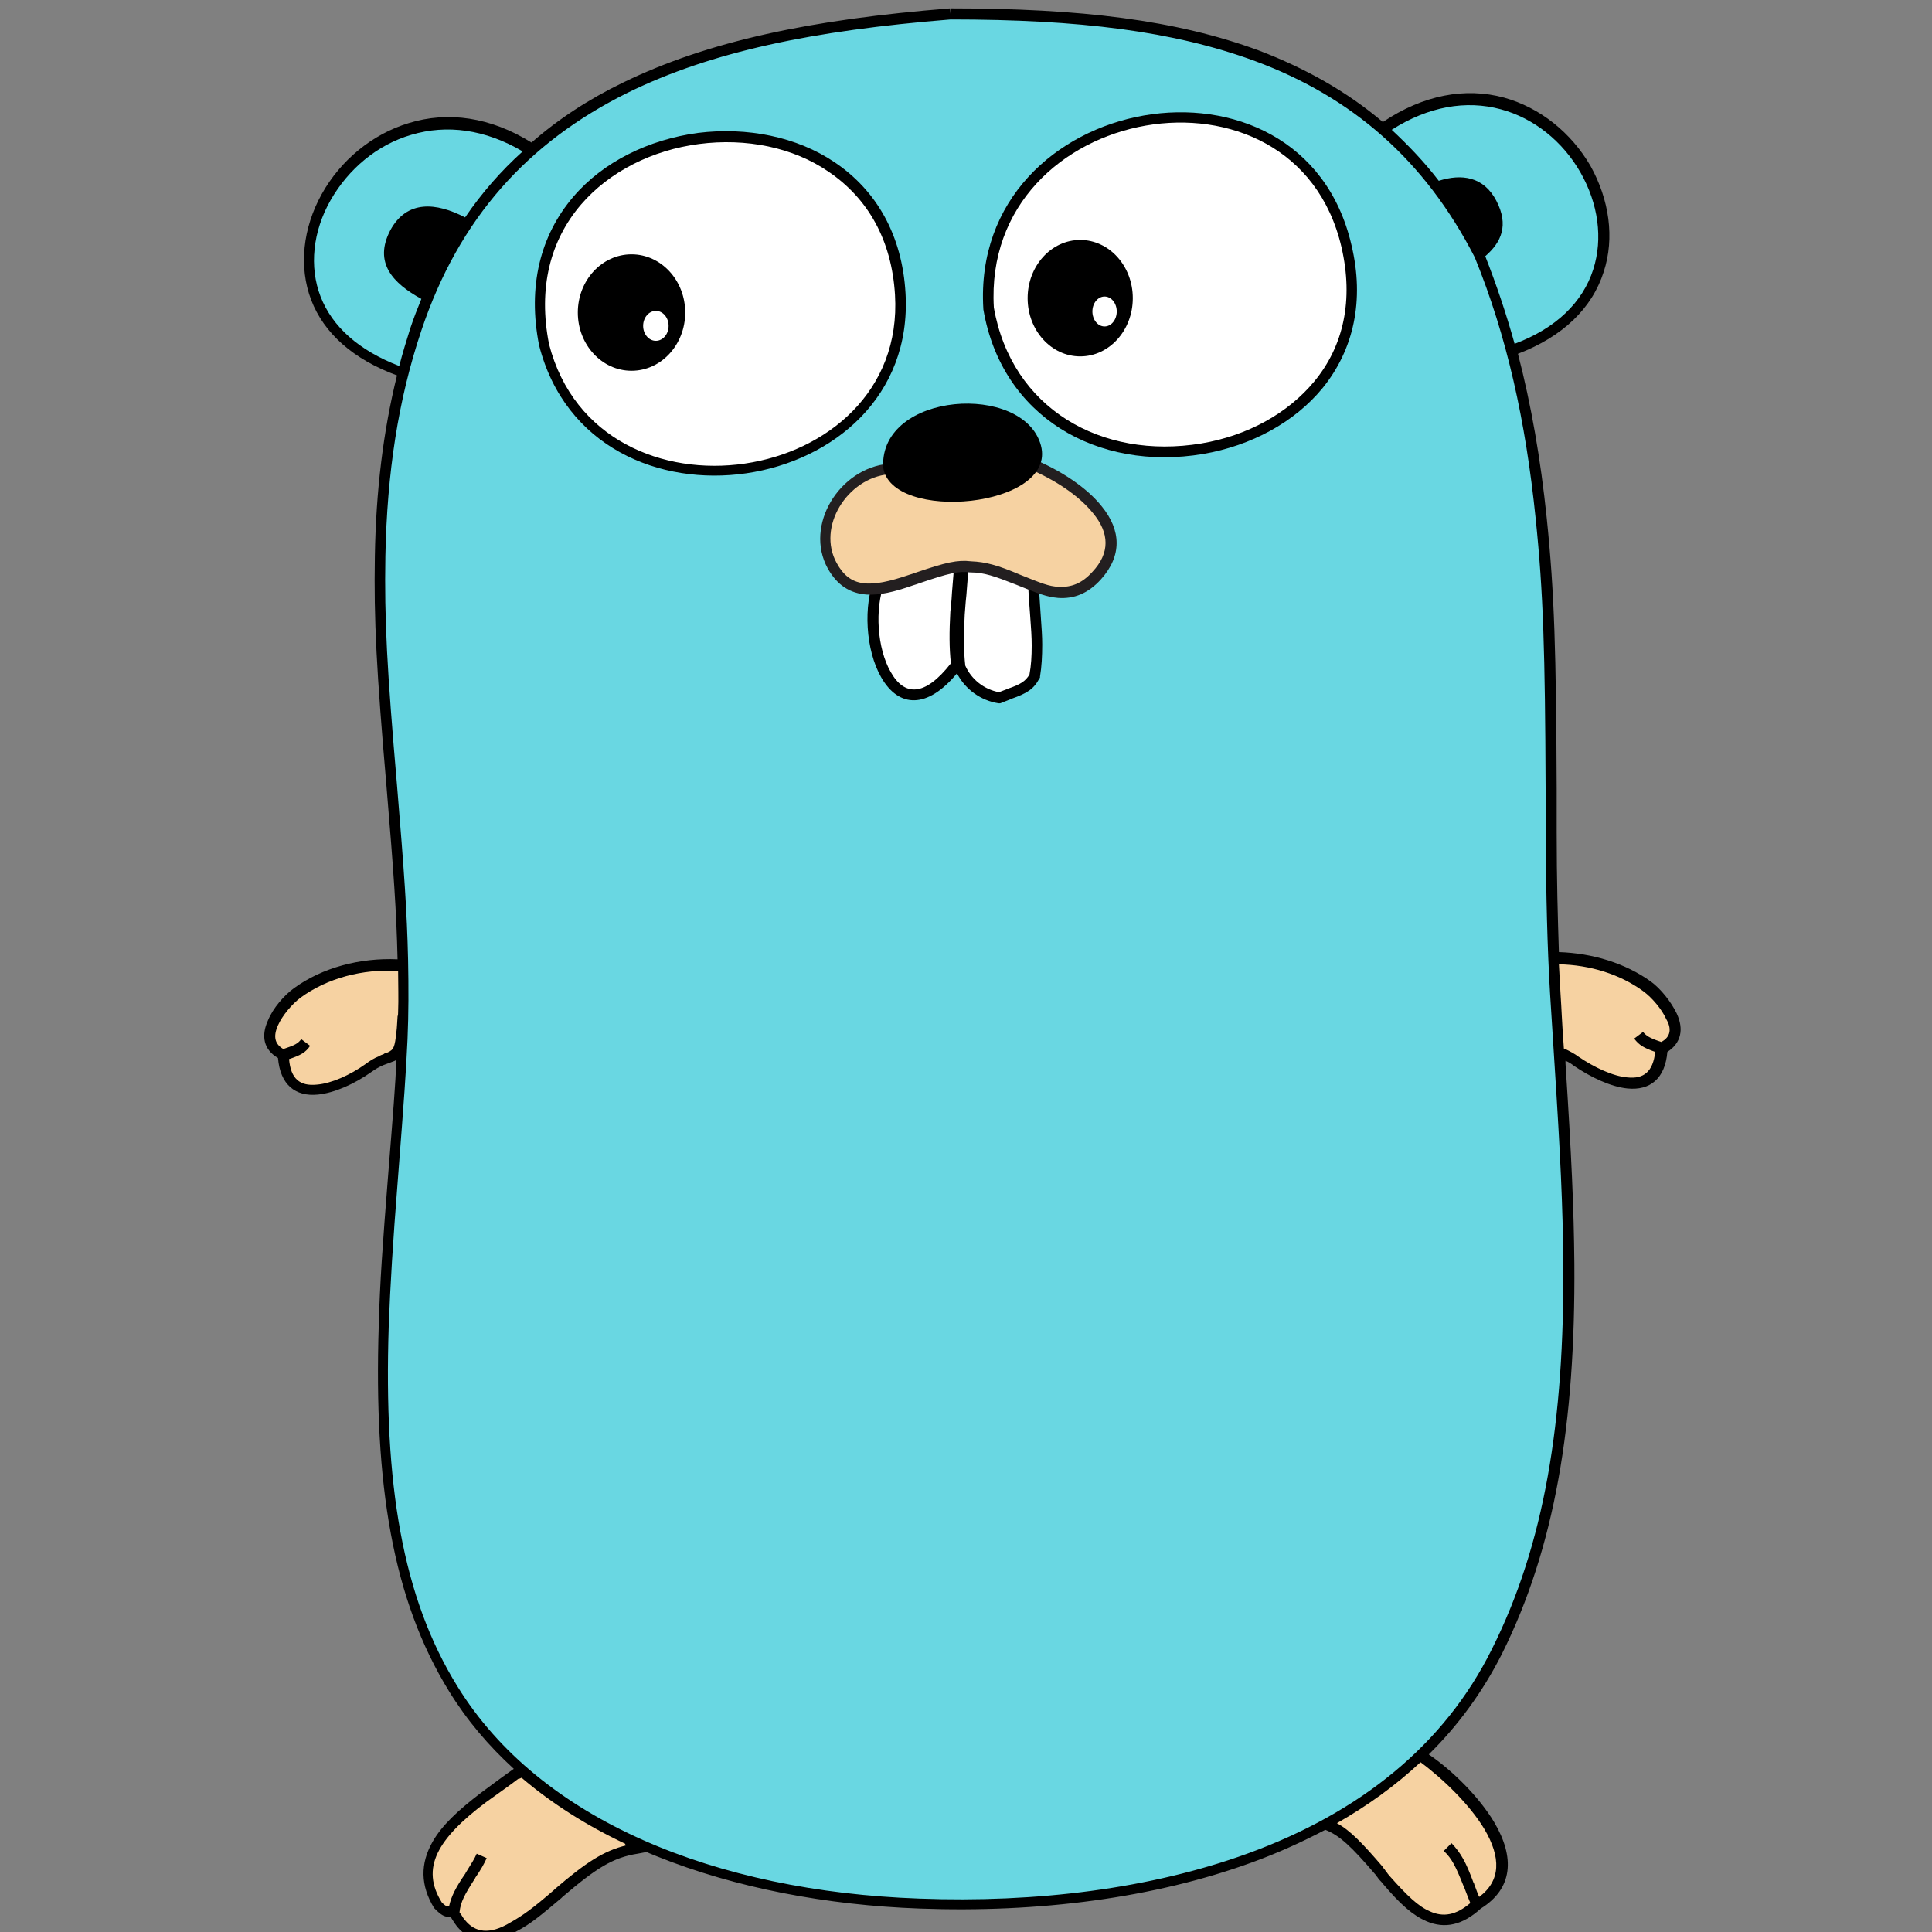 <?xml version="1.0" encoding="UTF-8" standalone="no"?>
<svg
   xmlns:dc="http://purl.org/dc/elements/1.1/"
   xmlns:cc="http://creativecommons.org/ns#"
   xmlns:rdf="http://www.w3.org/1999/02/22-rdf-syntax-ns#"
   xmlns:svg="http://www.w3.org/2000/svg"
   xmlns="http://www.w3.org/2000/svg"
   xmlns:sodipodi="http://sodipodi.sourceforge.net/DTD/sodipodi-0.dtd"
   xmlns:inkscape="http://www.inkscape.org/namespaces/inkscape"
   width="12"
   height="12"
   viewBox="0 0 12 12"
   version="1.1"
   id="svg54"
   sodipodi:docname="go-16.svg"
   inkscape:version="1.0.1 (3bc2e813f5, 2020-09-07)">
  <rect x="0" y="0" width="12" height="12" fill="#808080" stroke="none"/>
  <defs
     id="defs58" />
  <sodipodi:namedview
     pagecolor="#ffffff"
     bordercolor="#666666"
     borderopacity="1"
     objecttolerance="10"
     gridtolerance="10"
     guidetolerance="10"
     inkscape:pageopacity="0"
     inkscape:pageshadow="2"
     inkscape:window-width="1920"
     inkscape:window-height="1022"
     id="namedview56"
     showgrid="true"
     inkscape:zoom="26.237014"
     inkscape:cx="2.9723911"
     inkscape:cy="6.5098641"
     inkscape:window-x="0"
     inkscape:window-y="27"
     inkscape:window-maximized="1"
     inkscape:current-layer="svg54"
     inkscape:document-rotation="0">
    <inkscape:grid
       type="xygrid"
       id="grid858" />
  </sodipodi:namedview>
  <!-- Generator: Sketch 52 (66869) - http://www.bohemiancoding.com/sketch -->
  <title
     id="title2">gopher</title>
  <desc
     id="desc4">Created with Sketch.</desc>
  <g
     id="Page-1"
     stroke="none"
     stroke-width="1"
     fill="none"
     fill-rule="evenodd"
     transform="matrix(0.047,0,0,0.047,1.627,0.045)">
    <g
       id="gopher">
      <path
         d="m 2.707,138.42 c 0.366,7.548 7.9,4.03 11.265,1.685 3.219,-2.272 4.17,-0.366 4.462,-4.763 0.219,-2.931 0.512,-5.789 0.366,-8.72 -4.901,-0.44 -10.168,0.733 -14.191,3.664 -2.121,1.466 -5.925,6.302 -1.902,8.134"
         id="Path"
         fill="#f6d2a2" />
      <path
         d="m 152.887,231.189 c 5.779,3.591 16.386,14.436 7.681,19.712 -8.339,7.621 -13.021,-8.427 -20.336,-10.625 3.146,-4.323 7.096,-8.28 12.655,-9.086 z"
         id="path7"
         fill="#f6d2a2" />
      <path
         d="m 49.451,243.426 c -6.803,1.026 -10.607,7.181 -16.313,10.332 -5.34,3.151 -7.388,-1.026 -7.827,-1.905 -0.805,-0.366 -0.732,0.366 -2.048,-0.953 -4.974,-7.841 5.121,-13.556 10.388,-17.44 7.315,-1.466 11.924,4.91 15.801,9.966 z"
         id="path9"
         fill="#f6d2a2" />
      <path
         d="m 185.001,137.468 c -0.366,7.548 -7.9,4.03 -11.265,1.685 -3.219,-2.272 -4.17,-0.366 -4.462,-4.763 -0.219,-2.931 -0.512,-5.789 -0.366,-8.72 4.901,-0.44 10.168,0.733 14.191,3.664 2.048,1.466 5.925,6.302 1.902,8.134"
         id="path11"
         fill="#f6d2a2" />
      <path
         d="M 165.03,45.432 C 191.146,36.199 170.736,0.366 147.986,16.194 133.063,3.371 112.507,1.026 90.928,1.026 69.787,2.711 49.67,6.595 35.625,18.905 12.948,4.25 -7.974,39.423 18.654,48.29 c -7.461,29.018 1.024,58.622 -0.146,88.152 -1.097,26.526 -8.047,62.066 6.657,85.881 12.509,20.371 39.429,27.625 61.594,28.431 28.31,1.026 62.618,-5.935 76.37,-33.414 13.167,-26.16 9.51,-58.768 7.827,-86.98 -1.682,-28.505 1.463,-57.449 -5.925,-84.928 z"
         id="path13"
         fill="#69d7e2" />
      <path
         d="m 186.976,132.998 c -0.732,-1.539 -2.121,-3.297 -3.438,-4.25 -3.365,-2.418 -7.681,-3.737 -12.143,-3.884 -0.146,-4.543 -0.293,-9.526 -0.293,-15.828 v -5.716 c -0.073,-18.026 -0.293,-25.94 -1.317,-35.832 -0.805,-7.767 -2.048,-14.949 -3.804,-21.69 5.925,-2.272 9.802,-6.009 11.339,-10.845 1.463,-4.47 0.732,-9.526 -1.756,-13.996 -2.56,-4.397 -6.657,-7.694 -11.412,-9.013 -5.121,-1.392 -10.68,-0.366 -16.02,3.224 C 143.377,11.138 137.891,8.06 131.746,5.716 120.847,1.685 108.191,0.147 91.001,0.147 v 0.733 l -0.073,-0.733 C 72.567,1.612 58.96,4.47 47.695,9.966 43.16,12.164 39.136,14.802 35.625,17.88 30.212,14.509 24.579,13.703 19.385,15.315 c -4.828,1.466 -8.998,4.91 -11.485,9.379 -2.487,4.47 -3.072,9.599 -1.39,13.996 1.682,4.397 5.56,7.841 11.339,9.966 -1.829,7.401 -2.78,15.242 -2.926,23.888 -0.146,8.427 0.219,15.168 1.536,30.41 0.951,11.358 1.317,16.561 1.463,22.862 -4.974,-0.22 -9.949,1.099 -13.679,3.81 -1.317,0.953 -2.78,2.638 -3.438,4.25 -0.951,2.052 -0.585,3.884 1.317,4.983 0.293,3.517 2.268,5.129 5.267,4.836 2.195,-0.22 4.828,-1.392 7.096,-3.004 0.512,-0.366 1.024,-0.659 1.536,-0.879 0.219,-0.073 0.366,-0.147 0.585,-0.22 0,0 0.439,-0.147 0.585,-0.22 0.219,-0.073 0.439,-0.147 0.585,-0.293 -0.146,3.444 -0.439,7.035 -1.097,15.242 -0.732,9.233 -1.097,14.289 -1.244,19.931 -0.658,20.957 1.829,36.199 9.29,48.29 2.341,3.81 5.194,7.181 8.559,10.259 -0.658,0.44 -3.438,2.491 -4.316,3.151 -3.072,2.345 -5.194,4.323 -6.437,6.522 -1.609,2.858 -1.609,5.716 0.219,8.72 l 0.073,0.073 0.073,0.073 c 0.805,0.806 1.244,1.026 1.829,1.026 h 0.073 0.146 c 0.073,0.147 0.146,0.22 0.219,0.366 0.219,0.366 0.439,0.659 0.658,0.953 1.829,2.125 4.389,2.638 7.827,0.586 1.829,-0.953 3.146,-2.052 5.925,-4.397 0.073,-0.073 0.073,-0.073 0.146,-0.147 4.462,-3.81 6.657,-5.203 9.949,-5.716 l 1.17,-0.22 c 0.439,0.22 0.878,0.366 1.39,0.586 10.388,4.177 22.458,6.448 34.674,6.888 15.801,0.586 31.016,-1.392 43.891,-6.082 3.438,-1.246 6.657,-2.711 9.729,-4.323 1.902,0.733 3.511,2.272 6.584,5.862 0.146,0.147 0.146,0.147 0.219,0.293 0.146,0.147 0.146,0.22 0.219,0.293 0.146,0.22 0.366,0.366 0.512,0.586 2.414,2.858 4.023,4.25 5.852,5.056 2.414,1.026 4.755,0.513 7.169,-1.685 4.243,-2.638 4.535,-6.741 1.756,-11.431 -1.975,-3.297 -5.413,-6.741 -8.632,-8.94 3.804,-3.737 7.096,-8.207 9.656,-13.263 7.023,-14.069 9.729,-30.483 9.583,-51.587 -0.073,-7.474 -0.366,-13.996 -1.17,-26.453 v -0.366 c 0.366,0.147 0.732,0.366 1.097,0.659 2.268,1.539 4.901,2.785 7.096,3.004 2.999,0.293 4.974,-1.319 5.267,-4.836 1.829,-1.172 2.195,-3.004 1.244,-5.056 z M 163.714,13.483 c 4.389,1.172 8.193,4.25 10.534,8.354 2.341,4.104 2.999,8.72 1.682,12.823 -1.39,4.323 -4.901,7.767 -10.388,9.819 -1.097,-3.957 -2.414,-7.841 -3.877,-11.578 2.121,-1.832 3.146,-4.104 1.463,-7.328 -1.682,-3.224 -4.609,-3.591 -7.608,-2.638 -1.902,-2.491 -4.023,-4.69 -6.218,-6.741 4.828,-3.078 9.802,-3.957 14.411,-2.711 z M 7.754,38.251 C 6.218,34.294 6.73,29.604 9.071,25.5 11.412,21.397 15.216,18.173 19.751,16.854 c 4.682,-1.392 9.729,-0.733 14.704,2.198 -2.853,2.565 -5.413,5.496 -7.608,8.72 -3.804,-1.978 -7.681,-2.345 -9.875,1.685 -2.268,4.323 0.366,7.035 4.096,9.086 -0.512,1.246 -1.024,2.565 -1.463,3.884 -0.512,1.612 -1.024,3.297 -1.463,4.983 C 12.802,45.358 9.29,42.208 7.754,38.251 Z m 8.851,99.877 c -0.073,0 -0.512,0.147 -0.512,0.22 -0.219,0.073 -0.439,0.147 -0.658,0.293 -0.585,0.22 -1.17,0.586 -1.756,1.026 -2.048,1.466 -4.535,2.565 -6.437,2.711 -2.195,0.22 -3.438,-0.733 -3.658,-3.371 1.536,-0.513 2.195,-0.879 2.78,-1.759 l -1.17,-0.879 c -0.439,0.586 -0.878,0.806 -2.195,1.246 -0.073,0 -0.073,0 -0.146,0.073 -1.17,-0.659 -1.39,-1.685 -0.732,-3.151 0.585,-1.319 1.902,-2.858 2.999,-3.664 3.511,-2.565 8.193,-3.81 12.875,-3.517 0,1.832 0.073,3.664 0,5.423 0,0.22 0,0.366 -0.073,0.586 -0.073,1.026 -0.073,1.466 -0.146,1.978 -0.219,2.125 -0.366,2.418 -1.17,2.785 z m 22.092,110.575 c -0.073,0.073 -0.073,0.073 -0.146,0.147 -2.707,2.345 -4.023,3.297 -5.706,4.25 -2.78,1.685 -4.682,1.319 -5.998,-0.293 -0.219,-0.22 -0.366,-0.513 -0.512,-0.733 -0.073,-0.073 -0.146,-0.22 -0.219,-0.293 0,0 0,0 0,-0.073 0.146,-1.319 0.658,-2.272 1.975,-4.323 0.073,-0.073 0.073,-0.073 0.073,-0.147 0.805,-1.172 1.17,-1.832 1.536,-2.638 l -1.317,-0.586 c -0.293,0.659 -0.658,1.246 -1.39,2.418 -0.073,0.073 -0.073,0.073 -0.073,0.147 -1.317,1.905 -1.902,3.078 -2.195,4.397 h -0.073 c 0,0 0,0 -0.073,0 h -0.146 c -0.146,-0.073 -0.366,-0.22 -0.658,-0.513 -2.853,-4.543 -0.585,-8.427 5.852,-13.263 0.805,-0.586 3.511,-2.491 4.243,-3.078 0.146,0 0.293,-0.073 0.439,-0.147 3.95,3.371 8.559,6.302 13.679,8.72 0,0.073 0.073,0.147 0.146,0.22 -2.999,0.733 -5.34,2.272 -9.437,5.789 z m 122.822,-7.987 c 2.268,3.81 2.195,6.888 -0.658,9.013 -0.219,-0.44 -0.366,-0.953 -0.658,-1.685 0,-0.073 0,-0.073 -0.073,-0.147 -1.024,-2.785 -1.682,-3.957 -2.926,-5.276 l -1.024,1.026 c 1.097,1.026 1.609,2.125 2.633,4.69 0,0.073 0,0.073 0.073,0.147 0.366,0.953 0.585,1.539 0.805,2.052 -1.902,1.612 -3.584,1.905 -5.34,1.099 -1.536,-0.659 -2.999,-2.052 -5.34,-4.69 -0.146,-0.147 -0.293,-0.366 -0.439,-0.586 -0.073,-0.073 -0.146,-0.147 -0.219,-0.293 -0.146,-0.147 -0.146,-0.147 -0.219,-0.293 -2.707,-3.151 -4.316,-4.836 -6.072,-5.789 4.096,-2.345 7.754,-4.983 11.046,-8.06 3.072,2.272 6.511,5.642 8.412,8.793 z m 1.024,-23.742 c -6.291,12.677 -17.41,21.617 -32.333,27.039 -12.728,4.616 -27.798,6.522 -43.379,5.935 -26.847,-0.953 -50.109,-10.332 -61.009,-28.065 -7.315,-11.798 -9.729,-26.819 -9.071,-47.483 0.219,-5.642 0.512,-10.698 1.244,-19.931 0.805,-10.405 1.024,-13.41 1.244,-18.099 0.146,-3.371 0.146,-6.815 0.073,-10.479 C 19.166,119.441 18.8,114.312 17.849,102.808 16.532,87.566 16.167,80.898 16.313,72.544 16.532,61.553 17.995,51.88 21.068,42.72 26.042,27.845 35.186,17.806 48.353,11.285 59.399,5.862 72.786,3.078 91.001,1.612 c 17.044,0 29.48,1.539 40.233,5.496 12.875,4.763 22.458,13.117 29.041,25.94 4.243,10.405 6.73,21.617 8.047,34.513 1.024,9.819 1.244,17.733 1.317,35.686 v 5.716 c 0.073,8.867 0.219,15.095 0.585,21.324 0.146,2.418 0.219,3.444 0.585,9.233 0.805,12.457 1.097,18.905 1.17,26.38 0.146,21.03 -2.487,37.225 -9.437,51.074 z m 22.384,-80.238 c -0.073,0 -0.146,-0.073 -0.219,-0.073 -1.317,-0.44 -1.756,-0.733 -2.195,-1.246 l -1.17,0.879 c 0.658,0.879 1.317,1.246 2.78,1.759 -0.293,2.638 -1.536,3.591 -3.658,3.371 -1.902,-0.147 -4.389,-1.319 -6.437,-2.711 -0.585,-0.44 -1.17,-0.733 -1.756,-1.026 -0.073,0 -0.146,-0.073 -0.219,-0.073 -0.293,-4.03 -0.293,-5.056 -0.439,-7.181 -0.073,-1.319 -0.146,-2.638 -0.219,-3.957 4.096,0.073 8.12,1.319 11.192,3.591 1.097,0.806 2.414,2.345 2.999,3.664 0.732,1.246 0.585,2.345 -0.658,3.004 z"
         id="Shape"
         fill="#000000"
         fill-rule="nonzero" />
      <g
         id="Group"
         transform="translate(79.999,71.32)">
        <path
           d="m 22.019,5.276 c 0.073,3.737 0.805,7.841 0.146,11.798 -1.024,1.905 -2.926,2.125 -4.609,2.858 -2.341,-0.366 -4.316,-1.905 -5.267,-4.104 -0.585,-4.47 0.146,-8.72 0.366,-13.19 0,-0.147 2.78,0.073 5.267,0.806 2.121,0.659 4.096,1.759 4.096,1.832 z"
           id="path16"
           fill="#ffffff" />
        <path
           d="M 1.317,5.569 C -0.732,13.336 4.023,26.013 11.851,15.608 11.265,11.211 11.924,6.961 12.143,2.638 12.216,2.272 1.39,5.056 1.317,5.569 Z"
           id="path18"
           fill="#ffffff" />
        <path
           d="M 22.896,8.72 C 22.75,6.522 22.677,5.642 22.677,4.543 V 4.03 L 22.165,3.884 12.948,1.026 V 0.513 L 11.997,0.733 h -0.073 v 0.073 L 1.536,3.444 1.17,3.517 1.024,3.884 c -1.609,3.884 -1.244,9.746 0.805,13.336 2.341,4.104 6.145,4.177 10.022,-0.513 1.097,2.125 3.146,3.591 5.486,3.957 h 0.219 l 0.219,-0.073 c 0.293,-0.147 0.585,-0.22 1.097,-0.44 0.073,0 0.073,0 0.146,-0.073 2.121,-0.733 2.999,-1.319 3.731,-2.711 l 0.073,-0.073 v -0.147 c 0.219,-1.319 0.293,-2.711 0.293,-4.25 0,-1.099 -0.073,-2.125 -0.219,-4.177 z M 11.192,6.009 C 11.119,7.328 11.046,7.841 10.973,8.573 10.826,11.285 10.826,13.336 11.046,15.388 7.608,19.785 4.901,19.785 3.072,16.487 1.317,13.41 0.951,8.207 2.268,4.763 L 11.485,2.418 c -0.073,0.953 -0.146,1.905 -0.293,3.591 z M 21.433,16.854 c -0.512,0.879 -1.17,1.319 -2.926,1.905 -0.073,0 -0.073,0 -0.146,0.073 -0.439,0.147 -0.732,0.293 -0.951,0.366 -1.975,-0.366 -3.658,-1.685 -4.462,-3.517 -0.219,-1.978 -0.219,-4.03 -0.073,-6.741 0.073,-0.733 0.073,-1.246 0.219,-2.565 0.146,-1.685 0.219,-2.711 0.219,-3.664 l 7.974,2.418 c 0,0.953 0.073,1.832 0.219,3.737 0.146,1.978 0.219,3.004 0.219,4.177 0,1.392 -0.073,2.638 -0.293,3.81 z"
           id="path20"
           fill="#000000"
           fill-rule="nonzero" />
      </g>
      <g
         id="g30"
         transform="translate(35.599,16.166)">
        <path
           d="M 1.682,28.505 C 8.412,54.738 50.328,47.996 48.719,21.69 46.817,-9.819 -4.755,-3.737 1.682,28.505"
           id="path23"
           fill="#ffffff" />
        <path
           d="M 49.451,21.617 C 49.012,13.996 45.647,8.06 40.087,4.323 35.113,0.953 28.529,-0.366 22.019,0.44 15.508,1.319 9.51,4.25 5.56,8.867 1.17,13.996 -0.512,20.737 1.024,28.505 L 1.682,28.358 1.024,28.505 C 7.9,55.471 51.06,48.949 49.451,21.617 Z M 2.341,28.358 C 0.878,20.957 2.487,14.655 6.584,9.892 10.314,5.569 15.947,2.711 22.165,1.905 28.383,1.099 34.601,2.345 39.282,5.569 44.476,9.086 47.622,14.582 48.061,21.837 49.597,47.41 8.851,53.565 2.341,28.358 Z"
           id="path25"
           fill="#000000"
           fill-rule="nonzero" />
        <ellipse
           id="Oval"
           fill="#000000"
           cx="13.24"
           cy="24.181"
           rx="7.096"
           ry="7.694" />
        <ellipse
           id="ellipse28"
           fill="#ffffff"
           cx="16.459"
           cy="25.94"
           rx="1.682"
           ry="1.978" />
      </g>
      <g
         id="g40"
         transform="translate(95.188,13.313)">
        <path
           d="M 0.878,26.453 C 6.072,56.57 55.23,48.583 48.134,18.246 41.77,-9.013 -0.878,-1.466 0.878,26.453"
           id="path32"
           fill="#ffffff" />
        <path
           d="M 48.792,18.099 C 42.282,-9.966 -1.609,-2.272 0.146,26.526 v 0.073 C 2.56,40.815 15.216,48.07 29.188,45.725 35.552,44.626 41.258,41.548 44.988,37.005 49.085,31.949 50.548,25.427 48.792,18.099 Z M 43.891,36.126 C 40.38,40.376 35.04,43.307 28.968,44.333 15.728,46.531 3.877,39.716 1.536,26.38 -0.073,-0.733 41.331,-7.987 47.475,18.393 c 1.609,6.961 0.293,13.043 -3.584,17.733 z"
           id="path34"
           fill="#000000"
           fill-rule="nonzero" />
        <ellipse
           id="ellipse36"
           fill="#000000"
           cx="12.948"
           cy="25.134"
           rx="6.949"
           ry="7.694" />
        <ellipse
           id="ellipse38"
           fill="#ffffff"
           cx="16.167"
           cy="26.893"
           rx="1.609"
           ry="1.978" />
      </g>
      <g
         id="g50"
         transform="translate(73.097,51.826)">
        <path
           d="M 9.729,9.233 C 3.95,9.746 -0.732,16.561 2.268,21.983 c 3.95,7.181 12.802,-0.659 18.288,0.073 6.364,0.147 11.558,6.741 16.605,1.172 5.633,-6.155 -2.414,-12.164 -8.778,-14.802 z"
           id="path42"
           fill="#f6d2a2" />
        <path
           d="M 37.893,14.142 C 35.918,11.651 32.479,9.379 28.749,7.841 L 28.602,7.767 H 28.456 L 9.729,8.5 C 3.219,9.086 -1.463,16.634 1.682,22.349 c 1.244,2.198 2.926,3.297 5.194,3.444 1.682,0.073 3.438,-0.293 6.145,-1.246 0.219,-0.073 0.512,-0.147 0.878,-0.293 3.658,-1.246 5.121,-1.612 6.584,-1.392 h 0.073 c 1.756,0 3.219,0.513 5.998,1.612 3.072,1.246 4.023,1.612 5.56,1.759 2.121,0.147 3.95,-0.586 5.633,-2.418 2.853,-3.151 2.707,-6.522 0.146,-9.673 z m -1.244,8.647 c -1.39,1.539 -2.78,2.052 -4.462,1.978 -1.317,-0.073 -2.195,-0.44 -5.121,-1.612 -2.926,-1.246 -4.535,-1.685 -6.437,-1.759 C 18.8,21.177 17.264,21.543 13.387,22.862 13.021,23.009 12.728,23.082 12.509,23.156 7.169,24.987 4.609,24.841 2.853,21.617 0.219,16.854 4.243,10.405 9.729,9.892 L 28.237,9.16 c 3.511,1.466 6.657,3.591 8.486,5.862 2.195,2.638 2.268,5.276 -0.073,7.767 z"
           id="path44"
           fill="#231f20"
           fill-rule="nonzero" />
        <g
           transform="translate(8.778)"
           fill="#000000"
           id="g48">
          <path
             d="M 21.068,6.082 C 18.8,-2.272 -0.219,-1.026 0.219,8.94 1.17,16.341 23.262,14.362 21.068,6.082 Z"
             id="path46" />
        </g>
      </g>
    </g>
  </g>
</svg>
